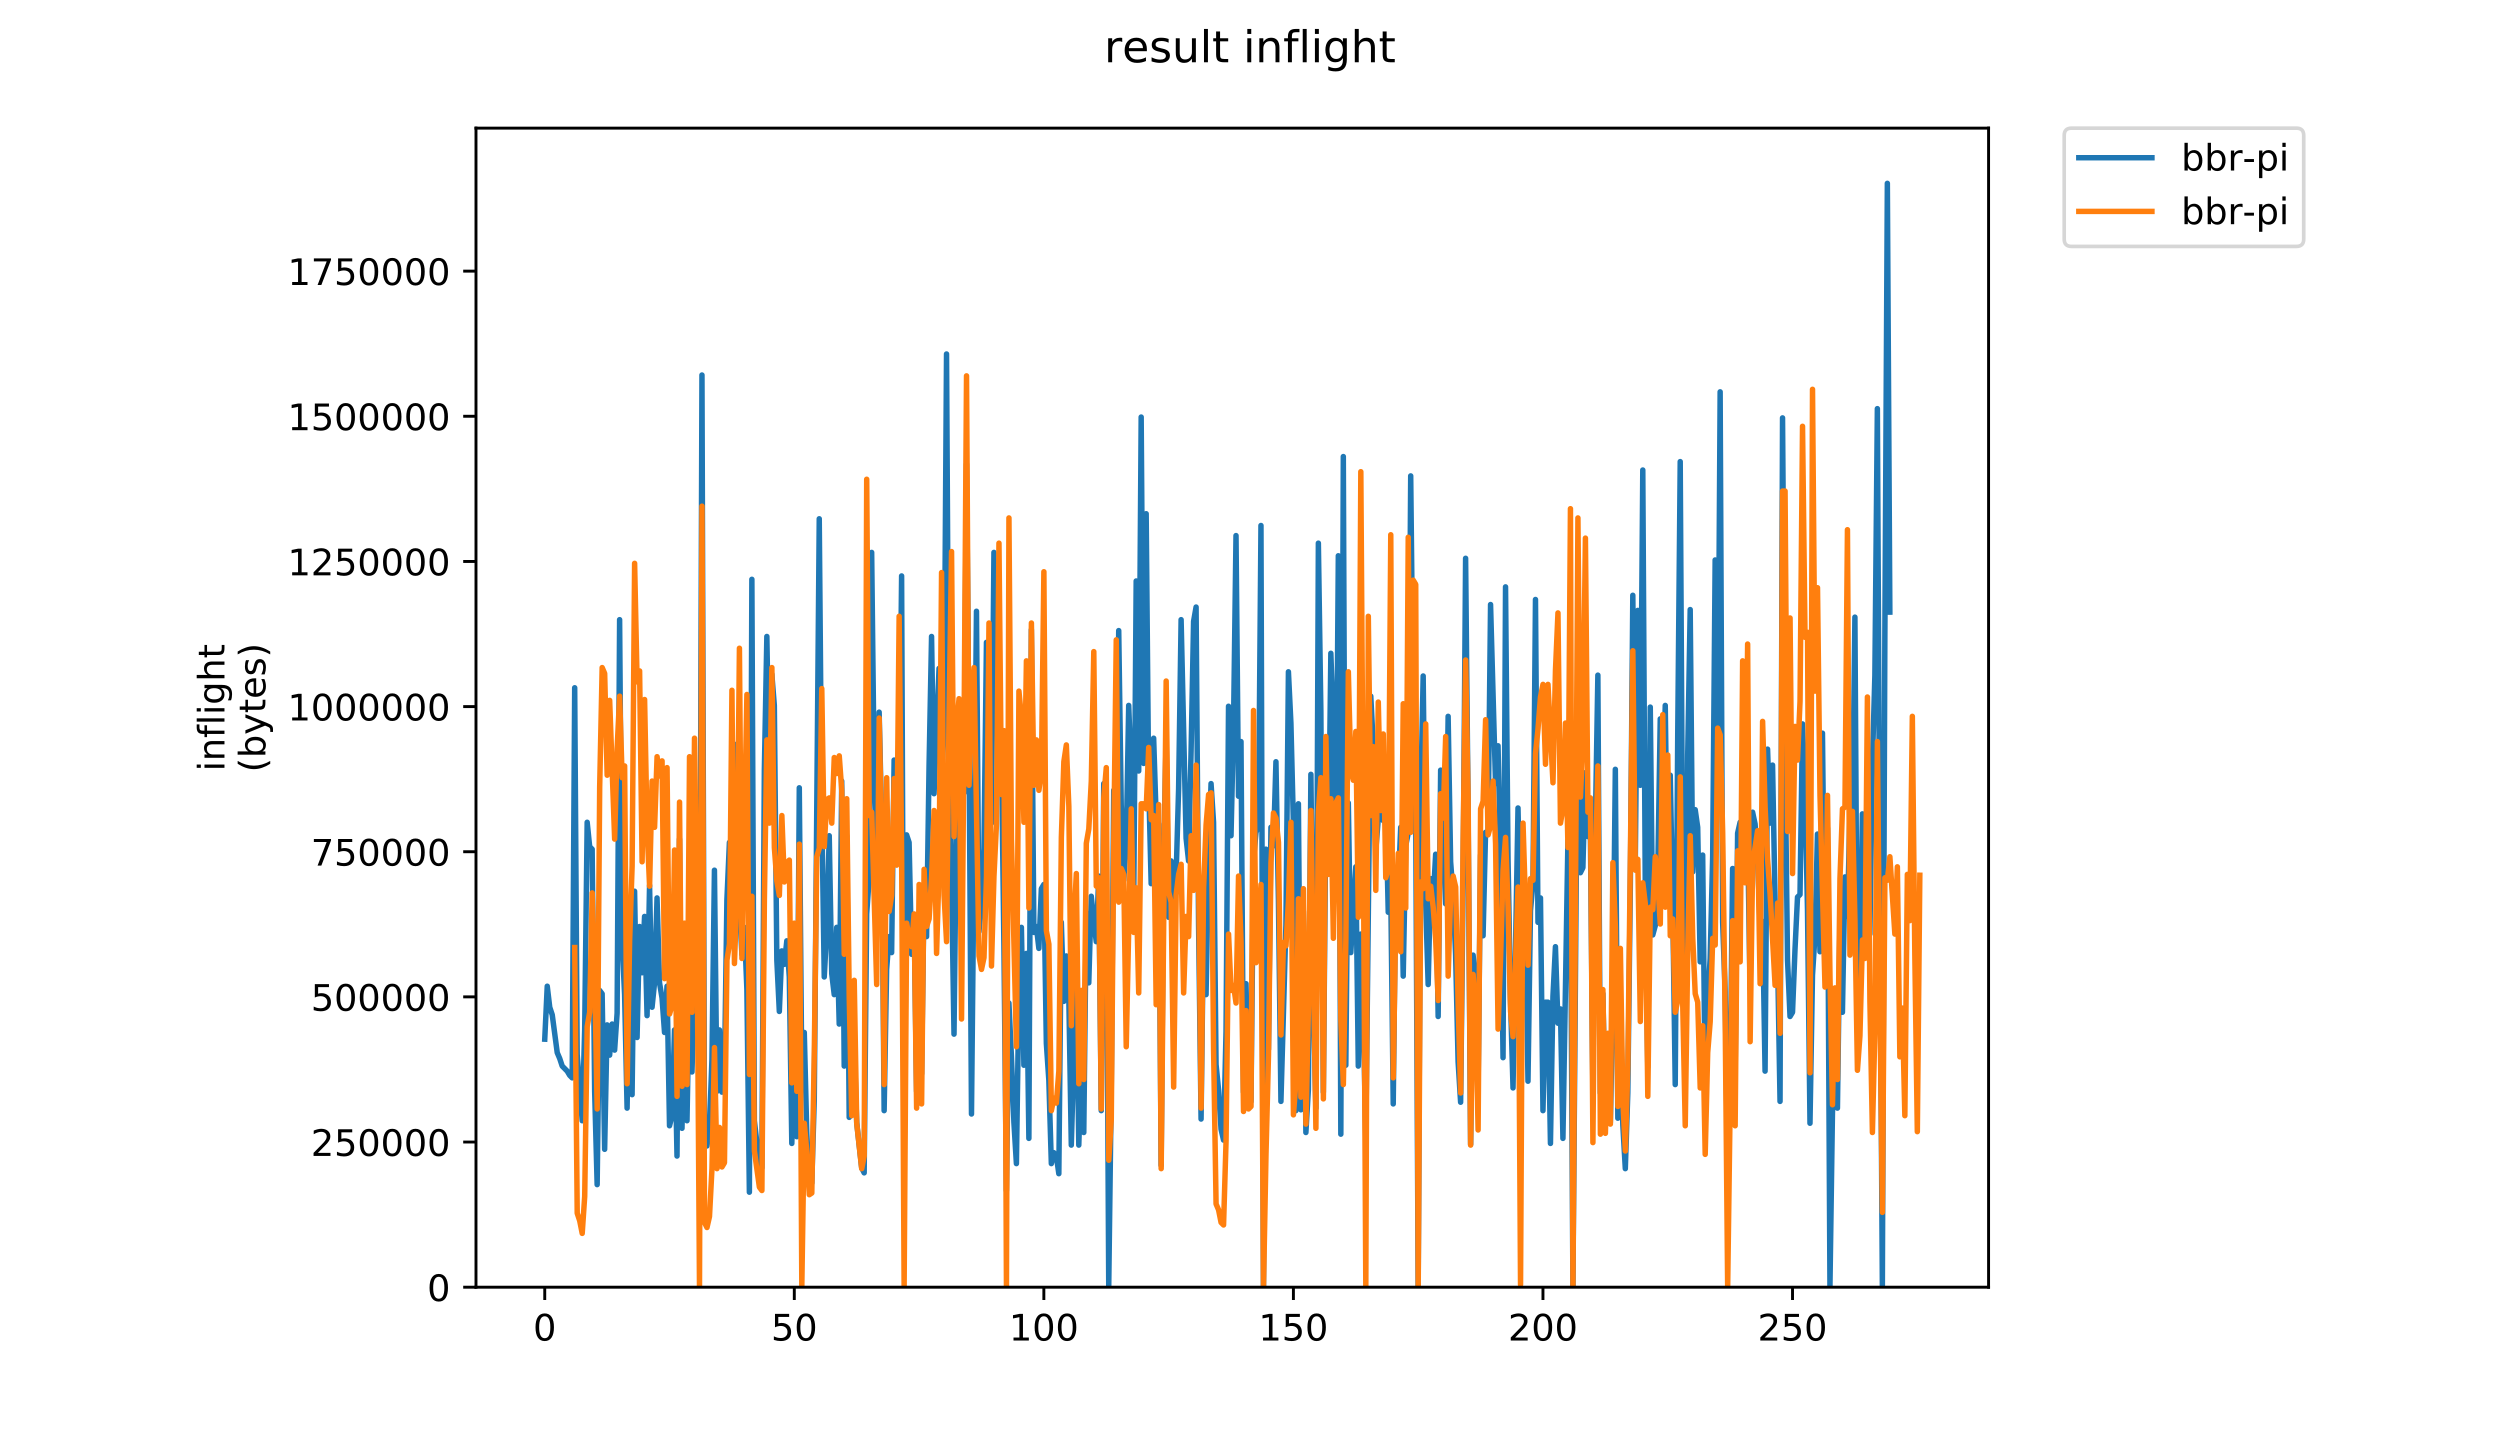<?xml version="1.0" encoding="utf-8" standalone="no"?>
<!DOCTYPE svg PUBLIC "-//W3C//DTD SVG 1.1//EN"
  "http://www.w3.org/Graphics/SVG/1.1/DTD/svg11.dtd">
<!-- Created with matplotlib (https://matplotlib.org/) -->
<svg height="396pt" version="1.1" viewBox="0 0 684 396" width="684pt" xmlns="http://www.w3.org/2000/svg" xmlns:xlink="http://www.w3.org/1999/xlink">
 <defs>
  <style type="text/css">
*{stroke-linecap:butt;stroke-linejoin:round;}
  </style>
 </defs>
 <g id="figure_1">
  <g id="patch_1">
   <path d="M 0 396 
L 684 396 
L 684 0 
L 0 0 
z
" style="fill:#ffffff;"/>
  </g>
  <g id="axes_1">
   <g id="patch_2">
    <path d="M 130.23 352.174 
L 544.074 352.174 
L 544.074 35.062 
L 130.23 35.062 
z
" style="fill:#ffffff;"/>
   </g>
   <g id="matplotlib.axis_1">
    <g id="xtick_1">
     <g id="line2d_1">
      <defs>
       <path d="M 0 0 
L 0 3.5 
" id="m63fec8e792" style="stroke:#000000;stroke-width:0.8;"/>
      </defs>
      <g>
       <use style="stroke:#000000;stroke-width:0.8;" x="149.041" xlink:href="#m63fec8e792" y="352.174"/>
      </g>
     </g>
     <g id="text_1">
      <!-- 0 -->
      <defs>
       <path d="M 31.781 66.406 
Q 24.172 66.406 20.328 58.906 
Q 16.5 51.422 16.5 36.375 
Q 16.5 21.391 20.328 13.891 
Q 24.172 6.391 31.781 6.391 
Q 39.453 6.391 43.281 13.891 
Q 47.125 21.391 47.125 36.375 
Q 47.125 51.422 43.281 58.906 
Q 39.453 66.406 31.781 66.406 
z
M 31.781 74.219 
Q 44.047 74.219 50.516 64.516 
Q 56.984 54.828 56.984 36.375 
Q 56.984 17.969 50.516 8.266 
Q 44.047 -1.422 31.781 -1.422 
Q 19.531 -1.422 13.062 8.266 
Q 6.594 17.969 6.594 36.375 
Q 6.594 54.828 13.062 64.516 
Q 19.531 74.219 31.781 74.219 
z
" id="DejaVuSans-48"/>
      </defs>
      <g transform="translate(145.86 366.773)scale(0.1 -0.1)">
       <use xlink:href="#DejaVuSans-48"/>
      </g>
     </g>
    </g>
    <g id="xtick_2">
     <g id="line2d_2">
      <g>
       <use style="stroke:#000000;stroke-width:0.8;" x="217.32" xlink:href="#m63fec8e792" y="352.174"/>
      </g>
     </g>
     <g id="text_2">
      <!-- 50 -->
      <defs>
       <path d="M 10.797 72.906 
L 49.516 72.906 
L 49.516 64.594 
L 19.828 64.594 
L 19.828 46.734 
Q 21.969 47.469 24.109 47.828 
Q 26.266 48.188 28.422 48.188 
Q 40.625 48.188 47.75 41.5 
Q 54.891 34.812 54.891 23.391 
Q 54.891 11.625 47.562 5.094 
Q 40.234 -1.422 26.906 -1.422 
Q 22.312 -1.422 17.547 -0.641 
Q 12.797 0.141 7.719 1.703 
L 7.719 11.625 
Q 12.109 9.234 16.797 8.062 
Q 21.484 6.891 26.703 6.891 
Q 35.156 6.891 40.078 11.328 
Q 45.016 15.766 45.016 23.391 
Q 45.016 31 40.078 35.438 
Q 35.156 39.891 26.703 39.891 
Q 22.75 39.891 18.812 39.016 
Q 14.891 38.141 10.797 36.281 
z
" id="DejaVuSans-53"/>
      </defs>
      <g transform="translate(210.957 366.773)scale(0.1 -0.1)">
       <use xlink:href="#DejaVuSans-53"/>
       <use x="63.623" xlink:href="#DejaVuSans-48"/>
      </g>
     </g>
    </g>
    <g id="xtick_3">
     <g id="line2d_3">
      <g>
       <use style="stroke:#000000;stroke-width:0.8;" x="285.598" xlink:href="#m63fec8e792" y="352.174"/>
      </g>
     </g>
     <g id="text_3">
      <!-- 100 -->
      <defs>
       <path d="M 12.406 8.297 
L 28.516 8.297 
L 28.516 63.922 
L 10.984 60.406 
L 10.984 69.391 
L 28.422 72.906 
L 38.281 72.906 
L 38.281 8.297 
L 54.391 8.297 
L 54.391 0 
L 12.406 0 
z
" id="DejaVuSans-49"/>
      </defs>
      <g transform="translate(276.054 366.773)scale(0.1 -0.1)">
       <use xlink:href="#DejaVuSans-49"/>
       <use x="63.623" xlink:href="#DejaVuSans-48"/>
       <use x="127.246" xlink:href="#DejaVuSans-48"/>
      </g>
     </g>
    </g>
    <g id="xtick_4">
     <g id="line2d_4">
      <g>
       <use style="stroke:#000000;stroke-width:0.8;" x="353.876" xlink:href="#m63fec8e792" y="352.174"/>
      </g>
     </g>
     <g id="text_4">
      <!-- 150 -->
      <g transform="translate(344.332 366.773)scale(0.1 -0.1)">
       <use xlink:href="#DejaVuSans-49"/>
       <use x="63.623" xlink:href="#DejaVuSans-53"/>
       <use x="127.246" xlink:href="#DejaVuSans-48"/>
      </g>
     </g>
    </g>
    <g id="xtick_5">
     <g id="line2d_5">
      <g>
       <use style="stroke:#000000;stroke-width:0.8;" x="422.154" xlink:href="#m63fec8e792" y="352.174"/>
      </g>
     </g>
     <g id="text_5">
      <!-- 200 -->
      <defs>
       <path d="M 19.188 8.297 
L 53.609 8.297 
L 53.609 0 
L 7.328 0 
L 7.328 8.297 
Q 12.938 14.109 22.625 23.891 
Q 32.328 33.688 34.812 36.531 
Q 39.547 41.844 41.422 45.531 
Q 43.312 49.219 43.312 52.781 
Q 43.312 58.594 39.234 62.25 
Q 35.156 65.922 28.609 65.922 
Q 23.969 65.922 18.812 64.312 
Q 13.672 62.703 7.812 59.422 
L 7.812 69.391 
Q 13.766 71.781 18.938 73 
Q 24.125 74.219 28.422 74.219 
Q 39.75 74.219 46.484 68.547 
Q 53.219 62.891 53.219 53.422 
Q 53.219 48.922 51.531 44.891 
Q 49.859 40.875 45.406 35.406 
Q 44.188 33.984 37.641 27.219 
Q 31.109 20.453 19.188 8.297 
z
" id="DejaVuSans-50"/>
      </defs>
      <g transform="translate(412.611 366.773)scale(0.1 -0.1)">
       <use xlink:href="#DejaVuSans-50"/>
       <use x="63.623" xlink:href="#DejaVuSans-48"/>
       <use x="127.246" xlink:href="#DejaVuSans-48"/>
      </g>
     </g>
    </g>
    <g id="xtick_6">
     <g id="line2d_6">
      <g>
       <use style="stroke:#000000;stroke-width:0.8;" x="490.433" xlink:href="#m63fec8e792" y="352.174"/>
      </g>
     </g>
     <g id="text_6">
      <!-- 250 -->
      <g transform="translate(480.889 366.773)scale(0.1 -0.1)">
       <use xlink:href="#DejaVuSans-50"/>
       <use x="63.623" xlink:href="#DejaVuSans-53"/>
       <use x="127.246" xlink:href="#DejaVuSans-48"/>
      </g>
     </g>
    </g>
   </g>
   <g id="matplotlib.axis_2">
    <g id="ytick_1">
     <g id="line2d_7">
      <defs>
       <path d="M 0 0 
L -3.5 0 
" id="m62ca990bbd" style="stroke:#000000;stroke-width:0.8;"/>
      </defs>
      <g>
       <use style="stroke:#000000;stroke-width:0.8;" x="130.23" xlink:href="#m62ca990bbd" y="352.174"/>
      </g>
     </g>
     <g id="text_7">
      <!-- 0 -->
      <g transform="translate(116.868 355.973)scale(0.1 -0.1)">
       <use xlink:href="#DejaVuSans-48"/>
      </g>
     </g>
    </g>
    <g id="ytick_2">
     <g id="line2d_8">
      <g>
       <use style="stroke:#000000;stroke-width:0.8;" x="130.23" xlink:href="#m62ca990bbd" y="312.461"/>
      </g>
     </g>
     <g id="text_8">
      <!-- 250000 -->
      <g transform="translate(85.055 316.261)scale(0.1 -0.1)">
       <use xlink:href="#DejaVuSans-50"/>
       <use x="63.623" xlink:href="#DejaVuSans-53"/>
       <use x="127.246" xlink:href="#DejaVuSans-48"/>
       <use x="190.869" xlink:href="#DejaVuSans-48"/>
       <use x="254.492" xlink:href="#DejaVuSans-48"/>
       <use x="318.115" xlink:href="#DejaVuSans-48"/>
      </g>
     </g>
    </g>
    <g id="ytick_3">
     <g id="line2d_9">
      <g>
       <use style="stroke:#000000;stroke-width:0.8;" x="130.23" xlink:href="#m62ca990bbd" y="272.749"/>
      </g>
     </g>
     <g id="text_9">
      <!-- 500000 -->
      <g transform="translate(85.055 276.548)scale(0.1 -0.1)">
       <use xlink:href="#DejaVuSans-53"/>
       <use x="63.623" xlink:href="#DejaVuSans-48"/>
       <use x="127.246" xlink:href="#DejaVuSans-48"/>
       <use x="190.869" xlink:href="#DejaVuSans-48"/>
       <use x="254.492" xlink:href="#DejaVuSans-48"/>
       <use x="318.115" xlink:href="#DejaVuSans-48"/>
      </g>
     </g>
    </g>
    <g id="ytick_4">
     <g id="line2d_10">
      <g>
       <use style="stroke:#000000;stroke-width:0.8;" x="130.23" xlink:href="#m62ca990bbd" y="233.036"/>
      </g>
     </g>
     <g id="text_10">
      <!-- 750000 -->
      <defs>
       <path d="M 8.203 72.906 
L 55.078 72.906 
L 55.078 68.703 
L 28.609 0 
L 18.312 0 
L 43.219 64.594 
L 8.203 64.594 
z
" id="DejaVuSans-55"/>
      </defs>
      <g transform="translate(85.055 236.835)scale(0.1 -0.1)">
       <use xlink:href="#DejaVuSans-55"/>
       <use x="63.623" xlink:href="#DejaVuSans-53"/>
       <use x="127.246" xlink:href="#DejaVuSans-48"/>
       <use x="190.869" xlink:href="#DejaVuSans-48"/>
       <use x="254.492" xlink:href="#DejaVuSans-48"/>
       <use x="318.115" xlink:href="#DejaVuSans-48"/>
      </g>
     </g>
    </g>
    <g id="ytick_5">
     <g id="line2d_11">
      <g>
       <use style="stroke:#000000;stroke-width:0.8;" x="130.23" xlink:href="#m62ca990bbd" y="193.323"/>
      </g>
     </g>
     <g id="text_11">
      <!-- 1000000 -->
      <g transform="translate(78.693 197.123)scale(0.1 -0.1)">
       <use xlink:href="#DejaVuSans-49"/>
       <use x="63.623" xlink:href="#DejaVuSans-48"/>
       <use x="127.246" xlink:href="#DejaVuSans-48"/>
       <use x="190.869" xlink:href="#DejaVuSans-48"/>
       <use x="254.492" xlink:href="#DejaVuSans-48"/>
       <use x="318.115" xlink:href="#DejaVuSans-48"/>
       <use x="381.738" xlink:href="#DejaVuSans-48"/>
      </g>
     </g>
    </g>
    <g id="ytick_6">
     <g id="line2d_12">
      <g>
       <use style="stroke:#000000;stroke-width:0.8;" x="130.23" xlink:href="#m62ca990bbd" y="153.611"/>
      </g>
     </g>
     <g id="text_12">
      <!-- 1250000 -->
      <g transform="translate(78.693 157.41)scale(0.1 -0.1)">
       <use xlink:href="#DejaVuSans-49"/>
       <use x="63.623" xlink:href="#DejaVuSans-50"/>
       <use x="127.246" xlink:href="#DejaVuSans-53"/>
       <use x="190.869" xlink:href="#DejaVuSans-48"/>
       <use x="254.492" xlink:href="#DejaVuSans-48"/>
       <use x="318.115" xlink:href="#DejaVuSans-48"/>
       <use x="381.738" xlink:href="#DejaVuSans-48"/>
      </g>
     </g>
    </g>
    <g id="ytick_7">
     <g id="line2d_13">
      <g>
       <use style="stroke:#000000;stroke-width:0.8;" x="130.23" xlink:href="#m62ca990bbd" y="113.898"/>
      </g>
     </g>
     <g id="text_13">
      <!-- 1500000 -->
      <g transform="translate(78.693 117.697)scale(0.1 -0.1)">
       <use xlink:href="#DejaVuSans-49"/>
       <use x="63.623" xlink:href="#DejaVuSans-53"/>
       <use x="127.246" xlink:href="#DejaVuSans-48"/>
       <use x="190.869" xlink:href="#DejaVuSans-48"/>
       <use x="254.492" xlink:href="#DejaVuSans-48"/>
       <use x="318.115" xlink:href="#DejaVuSans-48"/>
       <use x="381.738" xlink:href="#DejaVuSans-48"/>
      </g>
     </g>
    </g>
    <g id="ytick_8">
     <g id="line2d_14">
      <g>
       <use style="stroke:#000000;stroke-width:0.8;" x="130.23" xlink:href="#m62ca990bbd" y="74.185"/>
      </g>
     </g>
     <g id="text_14">
      <!-- 1750000 -->
      <g transform="translate(78.693 77.984)scale(0.1 -0.1)">
       <use xlink:href="#DejaVuSans-49"/>
       <use x="63.623" xlink:href="#DejaVuSans-55"/>
       <use x="127.246" xlink:href="#DejaVuSans-53"/>
       <use x="190.869" xlink:href="#DejaVuSans-48"/>
       <use x="254.492" xlink:href="#DejaVuSans-48"/>
       <use x="318.115" xlink:href="#DejaVuSans-48"/>
       <use x="381.738" xlink:href="#DejaVuSans-48"/>
      </g>
     </g>
    </g>
    <g id="text_15">
     <!-- inflight -->
     <defs>
      <path d="M 9.422 54.688 
L 18.406 54.688 
L 18.406 0 
L 9.422 0 
z
M 9.422 75.984 
L 18.406 75.984 
L 18.406 64.594 
L 9.422 64.594 
z
" id="DejaVuSans-105"/>
      <path d="M 54.891 33.016 
L 54.891 0 
L 45.906 0 
L 45.906 32.719 
Q 45.906 40.484 42.875 44.328 
Q 39.844 48.188 33.797 48.188 
Q 26.516 48.188 22.312 43.547 
Q 18.109 38.922 18.109 30.906 
L 18.109 0 
L 9.078 0 
L 9.078 54.688 
L 18.109 54.688 
L 18.109 46.188 
Q 21.344 51.125 25.703 53.562 
Q 30.078 56 35.797 56 
Q 45.219 56 50.047 50.172 
Q 54.891 44.344 54.891 33.016 
z
" id="DejaVuSans-110"/>
      <path d="M 37.109 75.984 
L 37.109 68.5 
L 28.516 68.5 
Q 23.688 68.5 21.797 66.547 
Q 19.922 64.594 19.922 59.516 
L 19.922 54.688 
L 34.719 54.688 
L 34.719 47.703 
L 19.922 47.703 
L 19.922 0 
L 10.891 0 
L 10.891 47.703 
L 2.297 47.703 
L 2.297 54.688 
L 10.891 54.688 
L 10.891 58.5 
Q 10.891 67.625 15.141 71.797 
Q 19.391 75.984 28.609 75.984 
z
" id="DejaVuSans-102"/>
      <path d="M 9.422 75.984 
L 18.406 75.984 
L 18.406 0 
L 9.422 0 
z
" id="DejaVuSans-108"/>
      <path d="M 45.406 27.984 
Q 45.406 37.75 41.375 43.109 
Q 37.359 48.484 30.078 48.484 
Q 22.859 48.484 18.828 43.109 
Q 14.797 37.75 14.797 27.984 
Q 14.797 18.266 18.828 12.891 
Q 22.859 7.516 30.078 7.516 
Q 37.359 7.516 41.375 12.891 
Q 45.406 18.266 45.406 27.984 
z
M 54.391 6.781 
Q 54.391 -7.172 48.188 -13.984 
Q 42 -20.797 29.203 -20.797 
Q 24.469 -20.797 20.266 -20.094 
Q 16.062 -19.391 12.109 -17.922 
L 12.109 -9.188 
Q 16.062 -11.328 19.922 -12.344 
Q 23.781 -13.375 27.781 -13.375 
Q 36.625 -13.375 41.016 -8.766 
Q 45.406 -4.156 45.406 5.172 
L 45.406 9.625 
Q 42.625 4.781 38.281 2.391 
Q 33.938 0 27.875 0 
Q 17.828 0 11.672 7.656 
Q 5.516 15.328 5.516 27.984 
Q 5.516 40.672 11.672 48.328 
Q 17.828 56 27.875 56 
Q 33.938 56 38.281 53.609 
Q 42.625 51.219 45.406 46.391 
L 45.406 54.688 
L 54.391 54.688 
z
" id="DejaVuSans-103"/>
      <path d="M 54.891 33.016 
L 54.891 0 
L 45.906 0 
L 45.906 32.719 
Q 45.906 40.484 42.875 44.328 
Q 39.844 48.188 33.797 48.188 
Q 26.516 48.188 22.312 43.547 
Q 18.109 38.922 18.109 30.906 
L 18.109 0 
L 9.078 0 
L 9.078 75.984 
L 18.109 75.984 
L 18.109 46.188 
Q 21.344 51.125 25.703 53.562 
Q 30.078 56 35.797 56 
Q 45.219 56 50.047 50.172 
Q 54.891 44.344 54.891 33.016 
z
" id="DejaVuSans-104"/>
      <path d="M 18.312 70.219 
L 18.312 54.688 
L 36.812 54.688 
L 36.812 47.703 
L 18.312 47.703 
L 18.312 18.016 
Q 18.312 11.328 20.141 9.422 
Q 21.969 7.516 27.594 7.516 
L 36.812 7.516 
L 36.812 0 
L 27.594 0 
Q 17.188 0 13.234 3.875 
Q 9.281 7.766 9.281 18.016 
L 9.281 47.703 
L 2.688 47.703 
L 2.688 54.688 
L 9.281 54.688 
L 9.281 70.219 
z
" id="DejaVuSans-116"/>
     </defs>
     <g transform="translate(61.415 211.018)rotate(-90)scale(0.1 -0.1)">
      <use xlink:href="#DejaVuSans-105"/>
      <use x="27.783" xlink:href="#DejaVuSans-110"/>
      <use x="91.162" xlink:href="#DejaVuSans-102"/>
      <use x="126.367" xlink:href="#DejaVuSans-108"/>
      <use x="154.15" xlink:href="#DejaVuSans-105"/>
      <use x="181.934" xlink:href="#DejaVuSans-103"/>
      <use x="245.41" xlink:href="#DejaVuSans-104"/>
      <use x="308.789" xlink:href="#DejaVuSans-116"/>
     </g>
     <!-- (bytes) -->
     <defs>
      <path d="M 31 75.875 
Q 24.469 64.656 21.281 53.656 
Q 18.109 42.672 18.109 31.391 
Q 18.109 20.125 21.312 9.062 
Q 24.516 -2 31 -13.188 
L 23.188 -13.188 
Q 15.875 -1.703 12.234 9.375 
Q 8.594 20.453 8.594 31.391 
Q 8.594 42.281 12.203 53.312 
Q 15.828 64.359 23.188 75.875 
z
" id="DejaVuSans-40"/>
      <path d="M 48.688 27.297 
Q 48.688 37.203 44.609 42.844 
Q 40.531 48.484 33.406 48.484 
Q 26.266 48.484 22.188 42.844 
Q 18.109 37.203 18.109 27.297 
Q 18.109 17.391 22.188 11.75 
Q 26.266 6.109 33.406 6.109 
Q 40.531 6.109 44.609 11.75 
Q 48.688 17.391 48.688 27.297 
z
M 18.109 46.391 
Q 20.953 51.266 25.266 53.625 
Q 29.594 56 35.594 56 
Q 45.562 56 51.781 48.094 
Q 58.016 40.188 58.016 27.297 
Q 58.016 14.406 51.781 6.484 
Q 45.562 -1.422 35.594 -1.422 
Q 29.594 -1.422 25.266 0.953 
Q 20.953 3.328 18.109 8.203 
L 18.109 0 
L 9.078 0 
L 9.078 75.984 
L 18.109 75.984 
z
" id="DejaVuSans-98"/>
      <path d="M 32.172 -5.078 
Q 28.375 -14.844 24.75 -17.812 
Q 21.141 -20.797 15.094 -20.797 
L 7.906 -20.797 
L 7.906 -13.281 
L 13.188 -13.281 
Q 16.891 -13.281 18.938 -11.516 
Q 21 -9.766 23.484 -3.219 
L 25.094 0.875 
L 2.984 54.688 
L 12.5 54.688 
L 29.594 11.922 
L 46.688 54.688 
L 56.203 54.688 
z
" id="DejaVuSans-121"/>
      <path d="M 56.203 29.594 
L 56.203 25.203 
L 14.891 25.203 
Q 15.484 15.922 20.484 11.062 
Q 25.484 6.203 34.422 6.203 
Q 39.594 6.203 44.453 7.469 
Q 49.312 8.734 54.109 11.281 
L 54.109 2.781 
Q 49.266 0.734 44.188 -0.344 
Q 39.109 -1.422 33.891 -1.422 
Q 20.797 -1.422 13.156 6.188 
Q 5.516 13.812 5.516 26.812 
Q 5.516 40.234 12.766 48.109 
Q 20.016 56 32.328 56 
Q 43.359 56 49.781 48.891 
Q 56.203 41.797 56.203 29.594 
z
M 47.219 32.234 
Q 47.125 39.594 43.094 43.984 
Q 39.062 48.391 32.422 48.391 
Q 24.906 48.391 20.391 44.141 
Q 15.875 39.891 15.188 32.172 
z
" id="DejaVuSans-101"/>
      <path d="M 44.281 53.078 
L 44.281 44.578 
Q 40.484 46.531 36.375 47.5 
Q 32.281 48.484 27.875 48.484 
Q 21.188 48.484 17.844 46.438 
Q 14.5 44.391 14.5 40.281 
Q 14.5 37.156 16.891 35.375 
Q 19.281 33.594 26.516 31.984 
L 29.594 31.297 
Q 39.156 29.25 43.188 25.516 
Q 47.219 21.781 47.219 15.094 
Q 47.219 7.469 41.188 3.016 
Q 35.156 -1.422 24.609 -1.422 
Q 20.219 -1.422 15.453 -0.562 
Q 10.688 0.297 5.422 2 
L 5.422 11.281 
Q 10.406 8.688 15.234 7.391 
Q 20.062 6.109 24.812 6.109 
Q 31.156 6.109 34.562 8.281 
Q 37.984 10.453 37.984 14.406 
Q 37.984 18.062 35.516 20.016 
Q 33.062 21.969 24.703 23.781 
L 21.578 24.516 
Q 13.234 26.266 9.516 29.906 
Q 5.812 33.547 5.812 39.891 
Q 5.812 47.609 11.281 51.797 
Q 16.75 56 26.812 56 
Q 31.781 56 36.172 55.266 
Q 40.578 54.547 44.281 53.078 
z
" id="DejaVuSans-115"/>
      <path d="M 8.016 75.875 
L 15.828 75.875 
Q 23.141 64.359 26.781 53.312 
Q 30.422 42.281 30.422 31.391 
Q 30.422 20.453 26.781 9.375 
Q 23.141 -1.703 15.828 -13.188 
L 8.016 -13.188 
Q 14.5 -2 17.703 9.062 
Q 20.906 20.125 20.906 31.391 
Q 20.906 42.672 17.703 53.656 
Q 14.5 64.656 8.016 75.875 
z
" id="DejaVuSans-41"/>
     </defs>
     <g transform="translate(72.613 211.295)rotate(-90)scale(0.1 -0.1)">
      <use xlink:href="#DejaVuSans-40"/>
      <use x="39.014" xlink:href="#DejaVuSans-98"/>
      <use x="102.49" xlink:href="#DejaVuSans-121"/>
      <use x="161.67" xlink:href="#DejaVuSans-116"/>
      <use x="200.879" xlink:href="#DejaVuSans-101"/>
      <use x="262.402" xlink:href="#DejaVuSans-115"/>
      <use x="314.502" xlink:href="#DejaVuSans-41"/>
     </g>
    </g>
   </g>
   <g id="line2d_15">
    <path clip-path="url(#p94de6dac6f)" d="M 149.041 284.319 
L 149.724 269.828 
L 150.407 275.579 
L 151.09 277.649 
L 152.455 288 
L 153.138 289.61 
L 153.821 291.68 
L 155.186 293.06 
L 155.869 294.21 
L 156.552 294.9 
L 157.235 188.173 
L 157.917 288.46 
L 159.283 306.631 
L 159.966 281.789 
L 160.649 224.975 
L 161.331 231.646 
L 162.014 232.336 
L 162.697 298.58 
L 163.38 324.112 
L 164.062 270.978 
L 164.745 271.899 
L 165.428 314.452 
L 166.111 280.409 
L 166.794 288.69 
L 167.476 280.179 
L 168.159 287.31 
L 168.842 277.189 
L 169.525 169.541 
L 170.208 257.868 
L 170.89 272.129 
L 171.573 303.181 
L 172.256 261.088 
L 172.939 299.5 
L 173.621 243.837 
L 174.304 283.859 
L 174.987 253.497 
L 175.67 266.148 
L 176.353 250.737 
L 177.035 277.879 
L 177.718 242.226 
L 178.401 275.579 
L 179.084 268.908 
L 179.766 245.677 
L 180.449 268.908 
L 181.132 273.049 
L 181.815 282.479 
L 182.498 269.828 
L 183.18 308.011 
L 183.863 305.251 
L 184.546 281.789 
L 185.229 316.292 
L 185.912 229.576 
L 186.594 308.701 
L 187.277 270.518 
L 187.96 306.631 
L 188.643 269.138 
L 189.325 293.29 
L 190.008 270.058 
L 190.691 258.328 
L 191.374 300.421 
L 192.057 102.607 
L 192.739 309.161 
L 193.422 313.531 
L 194.105 308.471 
L 194.788 289.84 
L 195.47 238.086 
L 196.153 298.58 
L 196.836 281.789 
L 197.519 298.81 
L 198.202 293.75 
L 198.884 246.137 
L 199.567 230.496 
L 200.25 240.846 
L 200.933 237.626 
L 201.616 203.584 
L 202.298 247.747 
L 202.981 261.088 
L 203.664 253.727 
L 204.347 270.748 
L 205.029 326.182 
L 205.712 158.501 
L 206.395 306.631 
L 207.761 318.592 
L 208.443 319.512 
L 209.126 210.714 
L 209.809 174.142 
L 210.492 213.935 
L 211.174 184.492 
L 211.857 193.003 
L 212.54 262.698 
L 213.223 276.729 
L 213.906 260.168 
L 214.588 263.848 
L 215.271 257.408 
L 215.954 267.298 
L 216.637 312.841 
L 217.32 286.39 
L 218.002 311.001 
L 218.685 215.545 
L 219.368 293.98 
L 220.051 282.479 
L 220.733 310.081 
L 221.416 323.422 
L 222.099 323.652 
L 222.782 301.111 
L 224.147 141.939 
L 224.83 221.525 
L 225.513 267.298 
L 226.196 254.417 
L 226.878 228.656 
L 227.561 266.378 
L 228.244 272.129 
L 228.927 253.727 
L 229.61 280.179 
L 230.292 213.704 
L 230.975 291.68 
L 231.658 228.656 
L 232.341 305.711 
L 233.024 288.23 
L 233.706 285.7 
L 234.389 307.091 
L 235.755 319.512 
L 236.437 320.892 
L 237.12 250.047 
L 237.803 240.386 
L 238.486 151.14 
L 239.169 210.714 
L 239.851 231.186 
L 240.534 194.843 
L 241.217 224.515 
L 241.9 303.871 
L 242.582 265.228 
L 243.265 256.257 
L 243.948 260.628 
L 244.631 207.954 
L 245.314 233.716 
L 245.996 221.525 
L 246.679 157.581 
L 247.362 318.362 
L 248.045 228.426 
L 248.728 230.496 
L 249.41 261.088 
L 250.093 250.507 
L 250.776 298.58 
L 251.459 250.507 
L 252.141 293.75 
L 252.824 244.987 
L 253.507 256.257 
L 254.19 209.564 
L 254.873 174.142 
L 255.555 217.155 
L 256.921 182.882 
L 257.604 212.784 
L 258.287 200.134 
L 258.969 96.856 
L 259.652 213.244 
L 260.335 240.616 
L 261.018 282.939 
L 261.7 222.445 
L 262.383 228.656 
L 263.066 216.695 
L 263.749 216.925 
L 264.432 126.988 
L 265.114 202.434 
L 265.797 304.791 
L 267.163 167.241 
L 267.845 254.877 
L 268.528 247.977 
L 269.211 232.106 
L 269.894 175.752 
L 270.577 224.515 
L 271.259 225.205 
L 271.942 151.14 
L 272.625 193.923 
L 273.308 208.184 
L 273.991 205.654 
L 274.673 259.018 
L 275.356 325.722 
L 276.039 274.429 
L 276.722 288.92 
L 277.404 307.091 
L 278.087 318.362 
L 278.77 271.669 
L 279.453 253.727 
L 280.136 291.45 
L 280.818 260.858 
L 281.501 311.461 
L 282.184 172.302 
L 282.867 255.107 
L 283.549 253.497 
L 284.232 259.478 
L 284.915 243.147 
L 285.598 241.996 
L 286.281 285.47 
L 286.963 295.59 
L 287.646 318.362 
L 288.329 315.372 
L 289.012 316.292 
L 289.695 321.122 
L 290.377 252.347 
L 291.06 273.969 
L 291.743 261.548 
L 292.426 272.819 
L 293.108 313.301 
L 294.474 265.228 
L 295.157 313.301 
L 295.84 291.68 
L 296.522 309.851 
L 297.205 249.817 
L 297.888 268.908 
L 298.571 245.217 
L 299.253 252.117 
L 299.936 257.638 
L 300.619 239.696 
L 301.302 303.871 
L 301.985 214.395 
L 302.667 230.266 
L 303.35 351.944 
L 304.033 298.58 
L 304.716 216.235 
L 305.399 225.205 
L 306.081 172.532 
L 306.764 220.145 
L 307.447 240.846 
L 308.13 231.186 
L 308.812 193.003 
L 309.495 211.404 
L 310.178 248.207 
L 310.861 158.961 
L 311.544 210.944 
L 312.226 114.108 
L 312.909 208.874 
L 313.592 140.559 
L 314.275 214.395 
L 314.957 241.766 
L 315.64 201.974 
L 316.323 223.595 
L 317.006 225.435 
L 317.689 318.822 
L 318.371 236.016 
L 319.054 201.744 
L 319.737 250.967 
L 320.42 235.556 
L 321.103 246.827 
L 321.785 239.466 
L 322.468 215.775 
L 323.151 169.541 
L 324.516 229.346 
L 325.199 235.556 
L 325.882 205.424 
L 326.565 170.001 
L 327.248 166.091 
L 327.93 253.037 
L 328.613 306.171 
L 329.296 251.197 
L 329.979 272.129 
L 330.661 235.096 
L 331.344 214.395 
L 332.027 224.975 
L 332.71 291.22 
L 333.393 298.12 
L 334.075 308.931 
L 334.758 311.921 
L 335.441 282.249 
L 336.124 193.233 
L 336.807 228.656 
L 337.489 198.523 
L 338.172 146.54 
L 338.855 217.845 
L 339.538 202.894 
L 340.22 298.81 
L 340.903 269.138 
L 341.586 300.881 
L 342.269 301.341 
L 342.952 235.556 
L 343.634 227.735 
L 344.317 225.895 
L 345 143.78 
L 345.683 351.944 
L 346.366 232.336 
L 347.048 287.08 
L 347.731 226.355 
L 348.414 231.416 
L 349.097 208.414 
L 349.779 246.367 
L 350.462 301.341 
L 351.828 253.037 
L 352.511 183.802 
L 353.193 197.833 
L 353.876 225.435 
L 354.559 303.871 
L 355.242 219.915 
L 355.924 303.641 
L 356.607 249.357 
L 357.29 309.851 
L 357.973 298.12 
L 358.656 211.864 
L 359.338 271.669 
L 360.021 303.181 
L 360.704 148.61 
L 361.387 194.613 
L 362.07 298.81 
L 362.752 222.445 
L 363.435 236.016 
L 364.118 178.742 
L 364.801 198.063 
L 365.483 241.306 
L 366.166 152.06 
L 366.849 310.311 
L 367.532 124.918 
L 368.215 291.45 
L 368.897 219.685 
L 369.58 260.628 
L 370.946 237.166 
L 371.628 291.68 
L 372.311 255.567 
L 372.994 276.959 
L 373.677 311.691 
L 375.042 190.473 
L 375.725 203.814 
L 376.408 232.796 
L 377.774 215.545 
L 378.456 224.515 
L 379.139 219.455 
L 379.822 249.587 
L 380.505 243.837 
L 381.187 302.031 
L 381.87 241.306 
L 382.553 242.687 
L 383.236 226.355 
L 383.919 267.068 
L 384.601 231.416 
L 385.284 227.965 
L 385.967 130.209 
L 386.65 192.313 
L 387.332 223.135 
L 388.015 351.944 
L 388.698 218.765 
L 389.381 184.952 
L 390.064 247.057 
L 390.746 269.368 
L 391.429 240.386 
L 392.112 246.137 
L 392.795 233.716 
L 393.478 278.109 
L 394.16 210.714 
L 394.843 225.205 
L 395.526 247.287 
L 396.209 195.993 
L 396.891 235.786 
L 397.574 244.987 
L 398.257 261.318 
L 398.94 290.53 
L 399.623 301.571 
L 400.305 241.766 
L 400.988 152.75 
L 401.671 221.755 
L 402.354 313.071 
L 403.036 261.318 
L 403.719 267.988 
L 404.402 297.89 
L 405.085 233.946 
L 405.768 256.027 
L 406.45 227.735 
L 407.133 227.735 
L 407.816 165.401 
L 409.182 214.395 
L 409.864 204.044 
L 410.547 235.326 
L 411.23 289.38 
L 411.913 160.571 
L 412.595 234.866 
L 413.278 273.739 
L 413.961 297.66 
L 415.327 221.065 
L 416.009 254.417 
L 416.692 234.866 
L 417.375 251.427 
L 418.058 295.82 
L 418.74 249.127 
L 419.423 241.536 
L 420.106 164.021 
L 420.789 252.347 
L 421.472 245.677 
L 422.154 303.871 
L 422.837 274.199 
L 423.52 274.199 
L 424.203 312.841 
L 424.886 272.589 
L 425.568 259.018 
L 426.251 279.949 
L 426.934 276.039 
L 427.617 311.461 
L 428.982 230.036 
L 429.665 236.246 
L 430.348 351.944 
L 431.713 185.873 
L 432.396 238.776 
L 433.079 237.396 
L 433.762 211.404 
L 434.445 228.886 
L 435.127 227.735 
L 435.81 298.12 
L 436.493 225.205 
L 437.176 184.722 
L 437.858 299.04 
L 438.541 271.899 
L 439.224 303.641 
L 439.907 282.939 
L 440.59 307.091 
L 441.272 273.049 
L 441.955 210.484 
L 442.638 305.941 
L 443.321 273.279 
L 444.003 307.781 
L 444.686 319.742 
L 445.369 299.04 
L 446.052 242.917 
L 446.735 162.871 
L 447.417 235.786 
L 448.1 167.011 
L 448.783 214.855 
L 449.466 128.599 
L 450.149 243.377 
L 450.831 291.91 
L 451.514 193.463 
L 452.197 255.797 
L 452.88 253.267 
L 453.562 239.236 
L 454.245 196.683 
L 454.928 221.755 
L 455.611 193.003 
L 456.294 243.837 
L 456.976 212.094 
L 457.659 247.517 
L 458.342 296.74 
L 459.025 201.054 
L 459.707 126.298 
L 460.39 241.536 
L 461.073 291.91 
L 461.756 206.574 
L 462.439 166.781 
L 463.121 238.546 
L 463.804 221.525 
L 464.487 226.355 
L 465.17 263.158 
L 465.853 233.946 
L 466.535 298.12 
L 467.218 273.739 
L 467.901 262.238 
L 468.584 234.406 
L 469.266 153.21 
L 469.949 216.695 
L 470.632 107.207 
L 471.315 252.347 
L 471.998 271.209 
L 472.68 319.742 
L 473.363 295.82 
L 474.046 237.626 
L 474.729 293.98 
L 475.411 227.965 
L 476.094 224.975 
L 476.777 228.656 
L 477.46 218.765 
L 478.143 228.196 
L 478.825 270.518 
L 479.508 222.215 
L 480.191 225.435 
L 480.874 235.326 
L 481.557 252.807 
L 482.239 252.117 
L 482.922 293.06 
L 483.605 204.964 
L 484.288 225.205 
L 484.97 209.334 
L 485.653 246.137 
L 486.336 261.778 
L 487.019 301.341 
L 487.702 114.338 
L 488.384 205.884 
L 489.067 262.698 
L 489.75 278.109 
L 490.433 276.959 
L 491.115 259.708 
L 491.798 245.447 
L 492.481 244.757 
L 493.164 198.063 
L 493.847 215.545 
L 494.529 248.897 
L 495.212 307.321 
L 495.895 266.838 
L 496.578 256.027 
L 497.261 228.196 
L 497.943 260.398 
L 498.626 200.594 
L 499.309 266.148 
L 499.992 226.585 
L 500.674 351.944 
L 501.357 304.561 
L 502.04 285.47 
L 502.723 303.181 
L 503.406 252.807 
L 504.088 276.959 
L 504.771 239.926 
L 505.454 250.737 
L 506.137 222.905 
L 506.819 225.205 
L 507.502 168.851 
L 508.185 277.419 
L 508.868 267.758 
L 509.551 222.675 
L 510.233 235.096 
L 510.916 218.765 
L 511.599 255.567 
L 512.282 209.104 
L 512.965 184.722 
L 513.647 111.807 
L 514.33 245.677 
L 515.013 351.944 
L 515.696 174.372 
L 516.378 50.163 
L 517.061 167.471 
L 517.061 167.471 
" style="fill:none;stroke:#1f77b4;stroke-linecap:square;stroke-width:1.5;"/>
   </g>
   <g id="line2d_16">
    <path clip-path="url(#p94de6dac6f)" d="M 157.243 259.248 
L 157.926 331.933 
L 158.608 334.003 
L 159.291 337.453 
L 159.974 327.332 
L 160.657 280.869 
L 161.34 276.959 
L 162.022 244.297 
L 162.705 266.838 
L 163.388 303.411 
L 164.071 215.315 
L 164.753 182.652 
L 165.436 184.262 
L 166.119 212.094 
L 166.802 191.623 
L 168.167 229.576 
L 168.85 204.734 
L 169.533 190.473 
L 170.216 212.784 
L 170.898 209.564 
L 171.581 296.51 
L 172.264 257.408 
L 172.947 236.936 
L 173.63 154.13 
L 174.312 186.563 
L 174.995 183.572 
L 175.678 235.786 
L 176.361 191.393 
L 177.044 226.815 
L 177.726 242.456 
L 178.409 213.704 
L 179.092 226.355 
L 179.775 207.034 
L 180.457 212.324 
L 181.14 208.184 
L 181.823 267.758 
L 182.506 210.024 
L 183.189 277.419 
L 183.871 275.119 
L 184.554 232.566 
L 185.237 299.961 
L 185.92 219.455 
L 186.602 297.2 
L 187.285 252.577 
L 187.968 296.74 
L 188.651 207.034 
L 189.334 276.959 
L 190.016 201.974 
L 190.699 253.037 
L 191.382 352.174 
L 192.065 138.489 
L 192.748 334.463 
L 193.43 335.843 
L 194.113 332.853 
L 194.796 319.742 
L 195.479 286.62 
L 196.161 319.742 
L 196.844 308.471 
L 197.527 319.282 
L 198.21 318.132 
L 198.893 262.698 
L 199.575 258.328 
L 200.258 188.863 
L 200.941 263.618 
L 201.624 244.987 
L 202.306 177.362 
L 202.989 262.238 
L 204.355 190.013 
L 205.038 293.98 
L 205.72 245.217 
L 206.403 314.912 
L 207.769 324.802 
L 208.452 325.722 
L 209.134 246.137 
L 209.817 202.434 
L 210.5 225.205 
L 211.183 182.652 
L 211.865 231.876 
L 212.548 241.076 
L 213.231 244.987 
L 213.914 223.135 
L 214.597 241.306 
L 215.279 236.016 
L 215.962 235.326 
L 216.645 296.28 
L 217.328 252.577 
L 218.011 298.58 
L 218.693 230.956 
L 219.376 351.944 
L 220.059 307.321 
L 220.742 315.142 
L 221.424 326.872 
L 222.107 326.412 
L 222.79 287.77 
L 223.473 234.406 
L 224.156 232.106 
L 224.838 188.403 
L 225.521 231.646 
L 226.204 218.765 
L 226.887 218.305 
L 227.569 225.205 
L 228.252 207.264 
L 228.935 211.634 
L 229.618 206.804 
L 230.301 216.235 
L 230.983 261.088 
L 231.666 218.535 
L 232.349 272.819 
L 233.032 305.251 
L 233.715 268.218 
L 234.397 307.321 
L 235.763 319.742 
L 236.446 316.292 
L 237.128 131.129 
L 237.811 223.135 
L 238.494 222.215 
L 239.86 269.368 
L 240.542 196.453 
L 241.225 229.116 
L 241.908 296.74 
L 242.591 212.784 
L 243.273 249.357 
L 243.956 244.987 
L 244.639 213.014 
L 245.322 236.706 
L 246.005 168.621 
L 246.687 234.406 
L 247.37 351.944 
L 248.053 252.577 
L 248.736 256.487 
L 249.419 259.018 
L 250.101 250.047 
L 250.784 303.181 
L 251.467 241.996 
L 252.15 302.031 
L 252.832 237.856 
L 253.515 253.497 
L 254.198 251.427 
L 254.881 240.156 
L 255.564 221.755 
L 256.246 260.858 
L 256.929 237.626 
L 257.612 156.661 
L 258.295 244.987 
L 258.977 257.638 
L 259.66 195.993 
L 260.343 150.91 
L 261.026 228.886 
L 261.709 198.753 
L 262.391 191.163 
L 263.074 278.799 
L 263.757 201.284 
L 264.44 102.837 
L 265.123 214.855 
L 265.805 192.083 
L 266.488 182.652 
L 267.854 261.548 
L 268.536 265.228 
L 269.219 262.008 
L 269.902 239.926 
L 270.585 170.461 
L 271.268 264.308 
L 271.95 239.696 
L 272.633 225.435 
L 273.316 148.61 
L 273.999 217.385 
L 274.681 199.904 
L 275.364 351.944 
L 276.047 141.709 
L 276.73 229.576 
L 278.095 286.39 
L 278.778 189.093 
L 279.461 196.223 
L 280.144 224.975 
L 280.827 180.812 
L 281.509 248.437 
L 282.192 170.461 
L 282.875 214.855 
L 283.558 202.434 
L 284.24 216.235 
L 284.923 211.174 
L 285.606 156.43 
L 286.289 254.647 
L 286.972 258.328 
L 287.654 303.871 
L 288.337 300.421 
L 289.02 301.801 
L 289.703 293.06 
L 290.385 229.116 
L 291.068 208.414 
L 291.751 203.814 
L 292.434 220.605 
L 293.117 280.639 
L 293.799 252.577 
L 294.482 239.006 
L 295.165 296.51 
L 295.848 270.978 
L 296.531 295.36 
L 297.213 230.726 
L 297.896 226.815 
L 298.579 213.704 
L 299.262 178.282 
L 299.944 242.456 
L 300.627 240.156 
L 301.31 303.411 
L 301.993 218.305 
L 302.676 210.024 
L 303.358 317.442 
L 304.041 306.401 
L 304.724 230.036 
L 305.407 175.062 
L 306.09 246.827 
L 306.772 237.626 
L 307.455 239.236 
L 308.138 286.39 
L 309.503 221.295 
L 310.186 255.107 
L 310.869 242.917 
L 311.552 271.669 
L 312.235 219.915 
L 312.917 219.915 
L 313.6 221.295 
L 314.283 204.504 
L 314.966 224.285 
L 315.648 223.135 
L 316.331 274.889 
L 317.014 220.145 
L 317.697 319.742 
L 319.062 186.333 
L 319.745 244.067 
L 320.428 246.827 
L 321.111 297.43 
L 321.794 244.757 
L 322.476 239.236 
L 323.159 236.476 
L 323.842 271.669 
L 324.525 250.737 
L 325.207 256.257 
L 325.89 228.656 
L 326.573 243.607 
L 327.256 209.334 
L 327.939 239.696 
L 328.621 303.181 
L 329.304 242.917 
L 329.987 225.665 
L 330.67 217.385 
L 331.352 216.925 
L 332.035 287.08 
L 332.718 329.403 
L 333.401 331.013 
L 334.084 334.463 
L 334.766 335.153 
L 335.449 312.151 
L 336.132 255.567 
L 336.815 270.978 
L 337.498 269.598 
L 338.18 274.429 
L 338.863 239.696 
L 339.546 257.638 
L 340.229 304.101 
L 340.911 276.499 
L 341.594 303.411 
L 342.277 302.721 
L 342.96 194.383 
L 343.643 263.388 
L 345.008 241.996 
L 345.691 352.174 
L 346.374 315.832 
L 347.056 288.69 
L 347.739 236.016 
L 348.422 222.445 
L 349.105 223.825 
L 349.788 230.496 
L 350.47 283.169 
L 351.153 257.868 
L 351.836 258.788 
L 352.519 246.597 
L 353.202 224.975 
L 353.884 305.021 
L 354.567 295.82 
L 355.25 245.907 
L 355.933 300.191 
L 356.615 243.147 
L 357.298 307.551 
L 357.981 276.039 
L 358.664 221.755 
L 360.029 308.701 
L 360.712 221.985 
L 361.395 212.784 
L 362.078 300.651 
L 362.76 201.514 
L 363.443 239.236 
L 364.126 218.535 
L 364.809 256.717 
L 365.492 219.685 
L 366.174 218.305 
L 366.857 279.029 
L 367.54 296.74 
L 368.223 257.408 
L 368.906 183.802 
L 369.588 210.714 
L 370.271 213.474 
L 370.954 200.134 
L 371.637 250.967 
L 372.319 129.059 
L 373.002 228.656 
L 373.685 351.944 
L 374.368 168.621 
L 375.051 223.135 
L 375.733 204.274 
L 376.416 243.607 
L 377.099 192.083 
L 377.782 221.755 
L 378.464 200.824 
L 379.147 240.156 
L 379.83 237.626 
L 380.513 146.31 
L 381.196 294.9 
L 381.878 250.277 
L 382.561 233.486 
L 383.244 260.398 
L 383.927 192.543 
L 384.61 248.437 
L 385.292 147 
L 385.975 227.735 
L 386.658 158.731 
L 387.341 159.881 
L 388.023 351.944 
L 388.706 241.306 
L 389.389 243.147 
L 390.072 198.063 
L 390.755 245.907 
L 391.437 242.456 
L 392.12 248.207 
L 392.803 257.178 
L 393.486 273.739 
L 394.169 217.155 
L 394.851 223.825 
L 395.534 201.514 
L 396.217 267.068 
L 396.9 244.757 
L 397.582 239.696 
L 398.265 242.687 
L 398.948 274.889 
L 399.631 299.04 
L 400.314 229.346 
L 400.996 180.582 
L 401.679 218.075 
L 402.362 313.301 
L 403.045 266.608 
L 403.727 276.269 
L 404.41 309.161 
L 405.093 221.295 
L 405.776 219.225 
L 406.459 196.913 
L 407.141 228.426 
L 407.824 225.895 
L 408.507 213.704 
L 409.19 230.956 
L 409.873 281.559 
L 410.555 262.238 
L 411.238 238.086 
L 411.921 229.116 
L 412.604 248.207 
L 413.286 276.729 
L 413.969 283.629 
L 415.335 242.687 
L 416.018 351.484 
L 416.7 225.205 
L 417.383 247.517 
L 418.066 264.078 
L 418.749 240.386 
L 419.431 240.846 
L 420.114 206.114 
L 420.797 199.443 
L 421.48 190.703 
L 422.163 187.253 
L 422.845 209.104 
L 423.528 187.253 
L 424.894 214.165 
L 425.577 183.342 
L 426.259 167.701 
L 426.942 225.205 
L 427.625 221.295 
L 428.308 197.833 
L 428.99 231.876 
L 429.673 139.179 
L 430.356 352.174 
L 431.722 141.709 
L 432.404 218.075 
L 433.087 202.434 
L 433.77 147.23 
L 434.453 222.215 
L 435.135 218.305 
L 435.818 312.611 
L 436.501 238.086 
L 437.184 209.564 
L 437.867 310.311 
L 438.549 270.748 
L 439.232 310.081 
L 439.915 282.709 
L 440.598 307.551 
L 441.281 236.016 
L 441.963 253.497 
L 442.646 302.721 
L 443.329 259.478 
L 444.012 301.111 
L 444.694 314.912 
L 445.377 291.68 
L 446.743 178.052 
L 447.426 238.086 
L 448.108 235.096 
L 448.791 279.489 
L 449.474 241.536 
L 450.157 247.287 
L 450.839 299.961 
L 451.522 248.207 
L 452.205 248.897 
L 452.888 234.406 
L 453.571 241.306 
L 454.253 252.807 
L 454.936 195.533 
L 455.619 248.207 
L 456.302 206.574 
L 456.985 256.027 
L 457.667 251.427 
L 458.35 276.959 
L 459.033 273.739 
L 459.716 212.554 
L 460.398 274.889 
L 461.081 308.011 
L 461.764 260.398 
L 462.447 228.656 
L 463.13 256.487 
L 463.812 271.899 
L 464.495 274.199 
L 465.178 297.66 
L 465.861 280.639 
L 466.543 315.832 
L 467.226 288 
L 467.909 279.489 
L 468.592 256.717 
L 469.275 258.558 
L 469.957 199.213 
L 470.64 201.054 
L 471.323 227.735 
L 472.006 278.569 
L 472.689 352.174 
L 474.054 251.887 
L 474.737 308.011 
L 475.42 232.796 
L 476.102 263.158 
L 476.785 180.812 
L 477.468 241.536 
L 478.151 176.212 
L 478.834 285.009 
L 479.516 236.246 
L 480.882 227.275 
L 481.565 269.138 
L 482.248 197.373 
L 482.93 220.835 
L 483.613 235.096 
L 484.296 244.527 
L 485.661 269.598 
L 486.344 247.057 
L 487.027 282.709 
L 487.71 134.349 
L 488.393 134.349 
L 489.075 227.505 
L 489.758 169.081 
L 490.441 239.006 
L 491.124 198.753 
L 491.806 207.954 
L 492.489 191.853 
L 493.172 116.638 
L 493.855 174.372 
L 494.538 172.992 
L 495.22 293.52 
L 495.903 106.517 
L 496.586 189.093 
L 497.269 160.801 
L 497.952 217.615 
L 499.317 270.058 
L 500 217.615 
L 500.683 267.298 
L 501.365 302.261 
L 502.048 270.288 
L 502.731 295.36 
L 503.414 240.386 
L 504.097 221.295 
L 504.779 220.835 
L 505.462 144.93 
L 506.145 261.318 
L 506.828 221.985 
L 507.51 251.887 
L 508.193 292.83 
L 508.876 283.399 
L 509.559 257.178 
L 510.242 262.238 
L 510.924 190.703 
L 511.607 273.969 
L 512.29 309.851 
L 512.973 281.789 
L 513.656 202.894 
L 514.338 273.739 
L 515.021 331.703 
L 515.704 240.156 
L 516.387 240.846 
L 517.069 234.406 
L 518.435 255.567 
L 519.118 237.166 
L 519.801 289.15 
L 520.483 275.809 
L 521.166 305.251 
L 521.849 239.236 
L 522.532 251.887 
L 523.214 195.993 
L 523.897 261.318 
L 524.58 309.621 
L 525.263 239.466 
L 525.263 239.466 
" style="fill:none;stroke:#ff7f0e;stroke-linecap:square;stroke-width:1.5;"/>
   </g>
   <g id="patch_3">
    <path d="M 130.23 352.174 
L 130.23 35.062 
" style="fill:none;stroke:#000000;stroke-linecap:square;stroke-linejoin:miter;stroke-width:0.8;"/>
   </g>
   <g id="patch_4">
    <path d="M 544.074 352.174 
L 544.074 35.062 
" style="fill:none;stroke:#000000;stroke-linecap:square;stroke-linejoin:miter;stroke-width:0.8;"/>
   </g>
   <g id="patch_5">
    <path d="M 130.23 352.174 
L 544.074 352.174 
" style="fill:none;stroke:#000000;stroke-linecap:square;stroke-linejoin:miter;stroke-width:0.8;"/>
   </g>
   <g id="patch_6">
    <path d="M 130.23 35.062 
L 544.074 35.062 
" style="fill:none;stroke:#000000;stroke-linecap:square;stroke-linejoin:miter;stroke-width:0.8;"/>
   </g>
   <g id="legend_1">
    <g id="patch_7">
     <path d="M 566.766 67.419 
L 628.299 67.419 
Q 630.299 67.419 630.299 65.419 
L 630.299 37.062 
Q 630.299 35.062 628.299 35.062 
L 566.766 35.062 
Q 564.766 35.062 564.766 37.062 
L 564.766 65.419 
Q 564.766 67.419 566.766 67.419 
z
" style="fill:#ffffff;opacity:0.8;stroke:#cccccc;stroke-linejoin:miter;"/>
    </g>
    <g id="line2d_17">
     <path d="M 568.766 43.161 
L 588.766 43.161 
" style="fill:none;stroke:#1f77b4;stroke-linecap:square;stroke-width:1.5;"/>
    </g>
    <g id="line2d_18"/>
    <g id="text_16">
     <!-- bbr-pi -->
     <defs>
      <path d="M 41.109 46.297 
Q 39.594 47.172 37.812 47.578 
Q 36.031 48 33.891 48 
Q 26.266 48 22.188 43.047 
Q 18.109 38.094 18.109 28.812 
L 18.109 0 
L 9.078 0 
L 9.078 54.688 
L 18.109 54.688 
L 18.109 46.188 
Q 20.953 51.172 25.484 53.578 
Q 30.031 56 36.531 56 
Q 37.453 56 38.578 55.875 
Q 39.703 55.766 41.062 55.516 
z
" id="DejaVuSans-114"/>
      <path d="M 4.891 31.391 
L 31.203 31.391 
L 31.203 23.391 
L 4.891 23.391 
z
" id="DejaVuSans-45"/>
      <path d="M 18.109 8.203 
L 18.109 -20.797 
L 9.078 -20.797 
L 9.078 54.688 
L 18.109 54.688 
L 18.109 46.391 
Q 20.953 51.266 25.266 53.625 
Q 29.594 56 35.594 56 
Q 45.562 56 51.781 48.094 
Q 58.016 40.188 58.016 27.297 
Q 58.016 14.406 51.781 6.484 
Q 45.562 -1.422 35.594 -1.422 
Q 29.594 -1.422 25.266 0.953 
Q 20.953 3.328 18.109 8.203 
z
M 48.688 27.297 
Q 48.688 37.203 44.609 42.844 
Q 40.531 48.484 33.406 48.484 
Q 26.266 48.484 22.188 42.844 
Q 18.109 37.203 18.109 27.297 
Q 18.109 17.391 22.188 11.75 
Q 26.266 6.109 33.406 6.109 
Q 40.531 6.109 44.609 11.75 
Q 48.688 17.391 48.688 27.297 
z
" id="DejaVuSans-112"/>
     </defs>
     <g transform="translate(596.766 46.661)scale(0.1 -0.1)">
      <use xlink:href="#DejaVuSans-98"/>
      <use x="63.477" xlink:href="#DejaVuSans-98"/>
      <use x="126.953" xlink:href="#DejaVuSans-114"/>
      <use x="167.973" xlink:href="#DejaVuSans-45"/>
      <use x="204.057" xlink:href="#DejaVuSans-112"/>
      <use x="267.533" xlink:href="#DejaVuSans-105"/>
     </g>
    </g>
    <g id="line2d_19">
     <path d="M 568.766 57.839 
L 588.766 57.839 
" style="fill:none;stroke:#ff7f0e;stroke-linecap:square;stroke-width:1.5;"/>
    </g>
    <g id="line2d_20"/>
    <g id="text_17">
     <!-- bbr-pi -->
     <g transform="translate(596.766 61.339)scale(0.1 -0.1)">
      <use xlink:href="#DejaVuSans-98"/>
      <use x="63.477" xlink:href="#DejaVuSans-98"/>
      <use x="126.953" xlink:href="#DejaVuSans-114"/>
      <use x="167.973" xlink:href="#DejaVuSans-45"/>
      <use x="204.057" xlink:href="#DejaVuSans-112"/>
      <use x="267.533" xlink:href="#DejaVuSans-105"/>
     </g>
    </g>
   </g>
  </g>
  <g id="text_18">
   <!-- result inflight -->
   <defs>
    <path d="M 8.5 21.578 
L 8.5 54.688 
L 17.484 54.688 
L 17.484 21.922 
Q 17.484 14.156 20.5 10.266 
Q 23.531 6.391 29.594 6.391 
Q 36.859 6.391 41.078 11.031 
Q 45.312 15.672 45.312 23.688 
L 45.312 54.688 
L 54.297 54.688 
L 54.297 0 
L 45.312 0 
L 45.312 8.406 
Q 42.047 3.422 37.719 1 
Q 33.406 -1.422 27.688 -1.422 
Q 18.266 -1.422 13.375 4.438 
Q 8.5 10.297 8.5 21.578 
z
M 31.109 56 
z
" id="DejaVuSans-117"/>
    <path id="DejaVuSans-32"/>
   </defs>
   <g transform="translate(302.11 17.038)scale(0.12 -0.12)">
    <use xlink:href="#DejaVuSans-114"/>
    <use x="41.082" xlink:href="#DejaVuSans-101"/>
    <use x="102.605" xlink:href="#DejaVuSans-115"/>
    <use x="154.705" xlink:href="#DejaVuSans-117"/>
    <use x="218.084" xlink:href="#DejaVuSans-108"/>
    <use x="245.867" xlink:href="#DejaVuSans-116"/>
    <use x="285.076" xlink:href="#DejaVuSans-32"/>
    <use x="316.863" xlink:href="#DejaVuSans-105"/>
    <use x="344.646" xlink:href="#DejaVuSans-110"/>
    <use x="408.025" xlink:href="#DejaVuSans-102"/>
    <use x="443.23" xlink:href="#DejaVuSans-108"/>
    <use x="471.014" xlink:href="#DejaVuSans-105"/>
    <use x="498.797" xlink:href="#DejaVuSans-103"/>
    <use x="562.273" xlink:href="#DejaVuSans-104"/>
    <use x="625.652" xlink:href="#DejaVuSans-116"/>
   </g>
  </g>
 </g>
 <defs>
  <clipPath id="p94de6dac6f">
   <rect height="317.112" width="413.844" x="130.23" y="35.062"/>
  </clipPath>
 </defs>
</svg>
